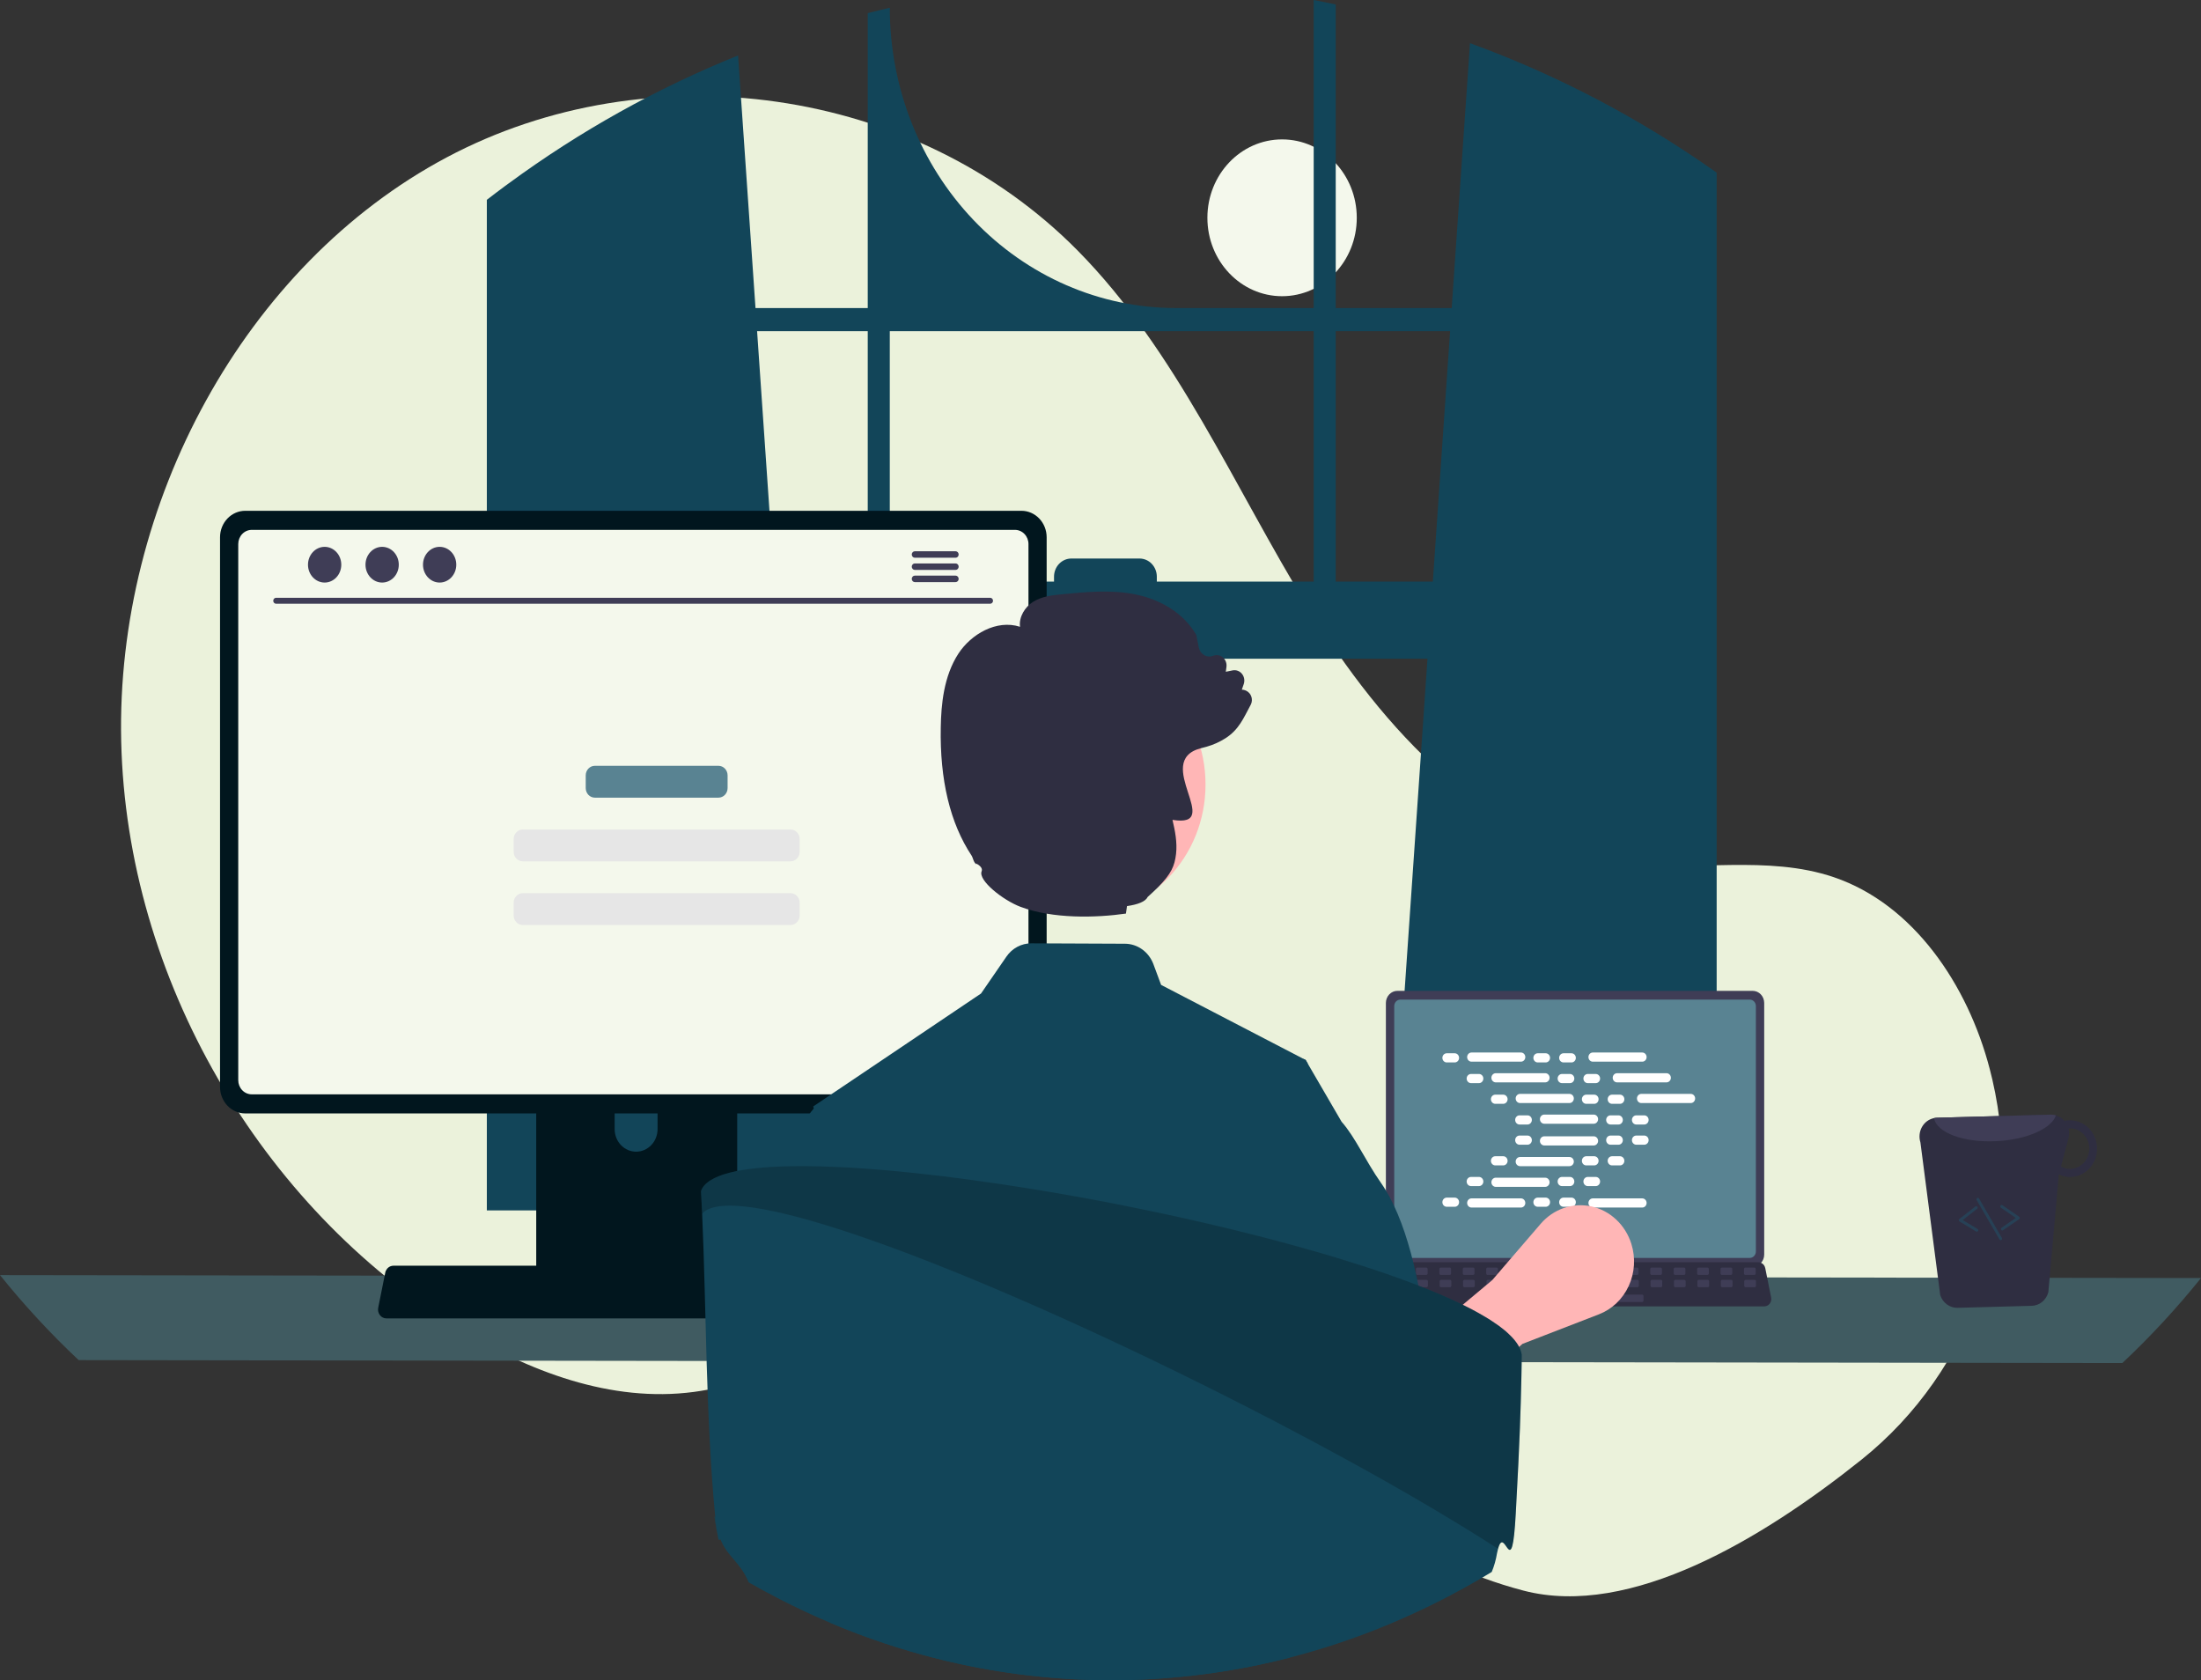 <svg width="207" height="158" viewBox="0 0 207 158" fill="none" xmlns="http://www.w3.org/2000/svg">
<rect x="0" y="0" width="207" height="158" fill="#333333" stroke="none"/>
<g clip-path="url(#clip0_5_32)">
<path d="M120.577 27.854C124.457 27.854 127.602 24.553 127.602 20.482C127.602 16.41 124.457 13.109 120.577 13.109C116.698 13.109 113.553 16.41 113.553 20.482C113.553 24.553 116.698 27.854 120.577 27.854Z" fill="#F4F8EC"/>
<path d="M175.069 137.263C185.51 128.917 190.497 114.892 187.375 101.513C187.297 101.181 187.215 100.849 187.129 100.518C185.059 92.577 179.939 85.029 172.476 82.492C166.209 80.361 159.369 81.999 152.831 81.152C139.998 79.489 130.048 68.591 123.047 57.181C116.046 45.771 110.666 32.999 101.363 23.573C86.029 8.036 61.016 4.69 42.004 14.804C22.993 24.918 10.882 47.356 11.399 69.719C11.915 92.082 24.565 113.462 42.936 124.806C49.685 128.973 57.49 131.925 65.258 130.892C71.999 129.996 78.123 126.195 84.832 125.066C95.379 123.292 105.859 128.297 114.982 134.129C124.104 139.961 132.916 146.874 143.283 149.577C153.349 152.203 165.82 144.657 175.069 137.263Z" fill="#EBF2DB"/>
<path d="M160.067 15.274C159.838 15.114 159.607 14.962 159.378 14.807C152.762 10.366 145.67 6.759 138.25 4.059L136.529 28.968H125.622V0.422C124.935 0.273 124.243 0.133 123.551 0V28.968H110.589C103.453 28.968 96.61 25.993 91.564 20.698C86.518 15.403 83.683 8.221 83.683 0.732V0.732C82.989 0.889 82.3 1.057 81.61 1.237V28.968H71.053L69.414 5.216C61.788 8.285 54.549 12.321 47.857 17.234C47.741 17.317 47.625 17.402 47.512 17.485C46.931 17.913 46.357 18.35 45.786 18.791V113.822H76.901L76.351 105.829L73.326 61.943H134.253L131.228 105.829L130.678 113.822H161.449V16.235C160.991 15.909 160.53 15.589 160.067 15.274ZM81.61 54.695H72.826L71.203 31.144H81.61V54.695ZM123.551 54.695H108.797V54.229C108.797 54.004 108.755 53.782 108.673 53.575C108.592 53.368 108.472 53.18 108.32 53.021C108.169 52.863 107.99 52.737 107.792 52.651C107.594 52.566 107.383 52.522 107.169 52.522H100.755C100.541 52.522 100.33 52.566 100.133 52.652C99.935 52.738 99.756 52.864 99.605 53.022C99.454 53.18 99.334 53.368 99.253 53.576C99.171 53.783 99.129 54.005 99.129 54.229V54.695H83.683V31.144H123.551V54.695ZM125.622 54.695V31.144H136.379L134.756 54.695H125.622Z" fill="#124559"/>
<path d="M-7.62939e-06 119.907C2.285 122.749 4.757 125.42 7.398 127.9L199.602 128.177C202.243 125.696 204.715 123.026 207 120.184L-7.62939e-06 119.907Z" fill="#405B61"/>
<path d="M130.34 94.313V117.976C130.34 118.278 130.454 118.567 130.658 118.78C130.861 118.993 131.136 119.113 131.424 119.113H164.836C165.124 119.113 165.399 118.993 165.602 118.78C165.806 118.567 165.92 118.278 165.92 117.976V94.313C165.919 94.012 165.805 93.723 165.602 93.51C165.399 93.297 165.123 93.177 164.836 93.177H131.424C131.136 93.177 130.861 93.297 130.658 93.51C130.455 93.723 130.341 94.012 130.34 94.313Z" fill="#3F3D56"/>
<path d="M131.124 94.608V117.684C131.124 117.845 131.185 118 131.294 118.114C131.402 118.227 131.549 118.292 131.703 118.292H164.558C164.712 118.292 164.859 118.227 164.967 118.114C165.076 118 165.137 117.845 165.137 117.684V94.608C165.137 94.446 165.076 94.291 164.968 94.177C164.859 94.063 164.712 93.999 164.558 93.999H131.703C131.549 93.999 131.402 94.063 131.293 94.177C131.185 94.291 131.124 94.446 131.124 94.608Z" fill="#598392"/>
<path d="M129.641 122.591C129.702 122.671 129.78 122.736 129.869 122.781C129.957 122.825 130.054 122.848 130.152 122.848H165.93C166.028 122.847 166.124 122.824 166.212 122.78C166.301 122.736 166.379 122.672 166.44 122.592C166.502 122.512 166.546 122.419 166.569 122.319C166.592 122.219 166.593 122.115 166.573 122.015L166.018 119.246C165.995 119.134 165.945 119.028 165.874 118.941C165.802 118.853 165.711 118.786 165.608 118.745C165.534 118.714 165.454 118.698 165.374 118.698H130.706C130.626 118.698 130.546 118.714 130.472 118.745C130.369 118.786 130.278 118.853 130.206 118.941C130.135 119.028 130.085 119.134 130.062 119.246L129.507 122.015C129.487 122.115 129.489 122.219 129.512 122.319C129.535 122.418 129.579 122.511 129.641 122.591Z" fill="#2F2E41"/>
<path d="M164.147 119.891H164.992C165.063 119.891 165.12 119.83 165.12 119.756V119.332C165.12 119.257 165.063 119.197 164.992 119.197H164.147C164.076 119.197 164.018 119.257 164.018 119.332V119.756C164.018 119.83 164.076 119.891 164.147 119.891Z" fill="#3F3D56"/>
<path d="M161.943 119.891H162.788C162.859 119.891 162.916 119.83 162.916 119.756V119.332C162.916 119.257 162.859 119.197 162.788 119.197H161.943C161.872 119.197 161.814 119.257 161.814 119.332V119.756C161.814 119.83 161.872 119.891 161.943 119.891Z" fill="#3F3D56"/>
<path d="M159.739 119.891H160.584C160.655 119.891 160.713 119.83 160.713 119.756V119.332C160.713 119.257 160.655 119.197 160.584 119.197H159.739C159.668 119.197 159.611 119.257 159.611 119.332V119.756C159.611 119.83 159.668 119.891 159.739 119.891Z" fill="#3F3D56"/>
<path d="M157.535 119.891H158.38C158.451 119.891 158.509 119.83 158.509 119.756V119.332C158.509 119.257 158.451 119.197 158.38 119.197H157.535C157.464 119.197 157.407 119.257 157.407 119.332V119.756C157.407 119.83 157.464 119.891 157.535 119.891Z" fill="#3F3D56"/>
<path d="M155.331 119.891H156.176C156.247 119.891 156.305 119.83 156.305 119.756V119.332C156.305 119.257 156.247 119.197 156.176 119.197H155.331C155.26 119.197 155.203 119.257 155.203 119.332V119.756C155.203 119.83 155.26 119.891 155.331 119.891Z" fill="#3F3D56"/>
<path d="M153.127 119.891H153.972C154.043 119.891 154.101 119.83 154.101 119.756V119.332C154.101 119.257 154.043 119.197 153.972 119.197H153.127C153.057 119.197 152.999 119.257 152.999 119.332V119.756C152.999 119.83 153.057 119.891 153.127 119.891Z" fill="#3F3D56"/>
<path d="M150.924 119.891H151.769C151.84 119.891 151.897 119.83 151.897 119.756V119.332C151.897 119.257 151.84 119.197 151.769 119.197H150.924C150.853 119.197 150.795 119.257 150.795 119.332V119.756C150.795 119.83 150.853 119.891 150.924 119.891Z" fill="#3F3D56"/>
<path d="M148.72 119.891H149.565C149.636 119.891 149.693 119.83 149.693 119.756V119.332C149.693 119.257 149.636 119.197 149.565 119.197H148.72C148.649 119.197 148.591 119.257 148.591 119.332V119.756C148.591 119.83 148.649 119.891 148.72 119.891Z" fill="#3F3D56"/>
<path d="M146.516 119.891H147.361C147.432 119.891 147.489 119.83 147.489 119.756V119.332C147.489 119.257 147.432 119.197 147.361 119.197H146.516C146.445 119.197 146.387 119.257 146.387 119.332V119.756C146.387 119.83 146.445 119.891 146.516 119.891Z" fill="#3F3D56"/>
<path d="M144.312 119.891H145.157C145.228 119.891 145.286 119.83 145.286 119.756V119.332C145.286 119.257 145.228 119.197 145.157 119.197H144.312C144.241 119.197 144.184 119.257 144.184 119.332V119.756C144.184 119.83 144.241 119.891 144.312 119.891Z" fill="#3F3D56"/>
<path d="M142.108 119.891H142.953C143.024 119.891 143.082 119.83 143.082 119.756V119.332C143.082 119.257 143.024 119.197 142.953 119.197H142.108C142.037 119.197 141.98 119.257 141.98 119.332V119.756C141.98 119.83 142.037 119.891 142.108 119.891Z" fill="#3F3D56"/>
<path d="M139.904 119.891H140.749C140.82 119.891 140.878 119.83 140.878 119.756V119.332C140.878 119.257 140.82 119.197 140.749 119.197H139.904C139.833 119.197 139.776 119.257 139.776 119.332V119.756C139.776 119.83 139.833 119.891 139.904 119.891Z" fill="#3F3D56"/>
<path d="M137.7 119.891H138.546C138.616 119.891 138.674 119.83 138.674 119.756V119.332C138.674 119.257 138.616 119.197 138.546 119.197H137.7C137.63 119.197 137.572 119.257 137.572 119.332V119.756C137.572 119.83 137.63 119.891 137.7 119.891Z" fill="#3F3D56"/>
<path d="M135.497 119.891H136.342C136.413 119.891 136.47 119.83 136.47 119.756V119.332C136.47 119.257 136.413 119.197 136.342 119.197H135.497C135.426 119.197 135.368 119.257 135.368 119.332V119.756C135.368 119.83 135.426 119.891 135.497 119.891Z" fill="#3F3D56"/>
<path d="M133.293 119.891H134.138C134.209 119.891 134.266 119.83 134.266 119.756V119.332C134.266 119.257 134.209 119.197 134.138 119.197H133.293C133.222 119.197 133.164 119.257 133.164 119.332V119.756C133.164 119.83 133.222 119.891 133.293 119.891Z" fill="#3F3D56"/>
<path d="M131.089 119.891H131.934C132.005 119.891 132.062 119.83 132.062 119.756V119.332C132.062 119.257 132.005 119.197 131.934 119.197H131.089C131.018 119.197 130.96 119.257 130.96 119.332V119.756C130.96 119.83 131.018 119.891 131.089 119.891Z" fill="#3F3D56"/>
<path d="M164.173 121.047H165.018C165.089 121.047 165.146 120.987 165.146 120.912V120.488C165.146 120.414 165.089 120.353 165.018 120.353H164.173C164.102 120.353 164.044 120.414 164.044 120.488V120.912C164.044 120.987 164.102 121.047 164.173 121.047Z" fill="#3F3D56"/>
<path d="M161.969 121.047H162.814C162.885 121.047 162.942 120.987 162.942 120.912V120.488C162.942 120.414 162.885 120.353 162.814 120.353H161.969C161.898 120.353 161.84 120.414 161.84 120.488V120.912C161.84 120.987 161.898 121.047 161.969 121.047Z" fill="#3F3D56"/>
<path d="M159.765 121.047H160.61C160.681 121.047 160.739 120.987 160.739 120.912V120.488C160.739 120.414 160.681 120.353 160.61 120.353H159.765C159.694 120.353 159.637 120.414 159.637 120.488V120.912C159.637 120.987 159.694 121.047 159.765 121.047Z" fill="#3F3D56"/>
<path d="M157.561 121.047H158.406C158.477 121.047 158.535 120.987 158.535 120.912V120.488C158.535 120.414 158.477 120.353 158.406 120.353H157.561C157.49 120.353 157.433 120.414 157.433 120.488V120.912C157.433 120.987 157.49 121.047 157.561 121.047Z" fill="#3F3D56"/>
<path d="M155.357 121.047H156.202C156.273 121.047 156.331 120.987 156.331 120.912V120.488C156.331 120.414 156.273 120.353 156.202 120.353H155.357C155.286 120.353 155.229 120.414 155.229 120.488V120.912C155.229 120.987 155.286 121.047 155.357 121.047Z" fill="#3F3D56"/>
<path d="M153.153 121.047H153.999C154.069 121.047 154.127 120.987 154.127 120.912V120.488C154.127 120.414 154.069 120.353 153.999 120.353H153.153C153.083 120.353 153.025 120.414 153.025 120.488V120.912C153.025 120.987 153.083 121.047 153.153 121.047Z" fill="#3F3D56"/>
<path d="M150.95 121.047H151.795C151.866 121.047 151.923 120.987 151.923 120.912V120.488C151.923 120.414 151.866 120.353 151.795 120.353H150.95C150.879 120.353 150.821 120.414 150.821 120.488V120.912C150.821 120.987 150.879 121.047 150.95 121.047Z" fill="#3F3D56"/>
<path d="M148.746 121.047H149.591C149.662 121.047 149.719 120.987 149.719 120.912V120.488C149.719 120.414 149.662 120.353 149.591 120.353H148.746C148.675 120.353 148.617 120.414 148.617 120.488V120.912C148.617 120.987 148.675 121.047 148.746 121.047Z" fill="#3F3D56"/>
<path d="M146.542 121.047H147.387C147.458 121.047 147.515 120.987 147.515 120.912V120.488C147.515 120.414 147.458 120.353 147.387 120.353H146.542C146.471 120.353 146.414 120.414 146.414 120.488V120.912C146.414 120.987 146.471 121.047 146.542 121.047Z" fill="#3F3D56"/>
<path d="M144.338 121.047H145.183C145.254 121.047 145.312 120.987 145.312 120.912V120.488C145.312 120.414 145.254 120.353 145.183 120.353H144.338C144.267 120.353 144.21 120.414 144.21 120.488V120.912C144.21 120.987 144.267 121.047 144.338 121.047Z" fill="#3F3D56"/>
<path d="M142.134 121.047H142.979C143.05 121.047 143.108 120.987 143.108 120.912V120.488C143.108 120.414 143.05 120.353 142.979 120.353H142.134C142.063 120.353 142.006 120.414 142.006 120.488V120.912C142.006 120.987 142.063 121.047 142.134 121.047Z" fill="#3F3D56"/>
<path d="M139.93 121.047H140.775C140.846 121.047 140.904 120.987 140.904 120.912V120.488C140.904 120.414 140.846 120.353 140.775 120.353H139.93C139.859 120.353 139.802 120.414 139.802 120.488V120.912C139.802 120.987 139.859 121.047 139.93 121.047Z" fill="#3F3D56"/>
<path d="M137.727 121.047H138.572C138.643 121.047 138.7 120.987 138.7 120.912V120.488C138.7 120.414 138.643 120.353 138.572 120.353H137.727C137.656 120.353 137.598 120.414 137.598 120.488V120.912C137.598 120.987 137.656 121.047 137.727 121.047Z" fill="#3F3D56"/>
<path d="M135.523 121.047H136.368C136.439 121.047 136.496 120.987 136.496 120.912V120.488C136.496 120.414 136.439 120.353 136.368 120.353H135.523C135.452 120.353 135.394 120.414 135.394 120.488V120.912C135.394 120.987 135.452 121.047 135.523 121.047Z" fill="#3F3D56"/>
<path d="M133.319 121.047H134.164C134.235 121.047 134.292 120.987 134.292 120.912V120.488C134.292 120.414 134.235 120.353 134.164 120.353H133.319C133.248 120.353 133.19 120.414 133.19 120.488V120.912C133.19 120.987 133.248 121.047 133.319 121.047Z" fill="#3F3D56"/>
<path d="M131.115 121.047H131.96C132.031 121.047 132.088 120.987 132.088 120.912V120.488C132.088 120.414 132.031 120.353 131.96 120.353H131.115C131.044 120.353 130.987 120.414 130.987 120.488V120.912C130.987 120.987 131.044 121.047 131.115 121.047Z" fill="#3F3D56"/>
<path d="M145.881 122.435H154.439C154.51 122.435 154.568 122.375 154.568 122.3V121.876C154.568 121.801 154.51 121.741 154.439 121.741H145.881C145.81 121.741 145.752 121.801 145.752 121.876V122.3C145.752 122.375 145.81 122.435 145.881 122.435Z" fill="#3F3D56"/>
<path d="M136.813 99.047H136.065C135.838 99.047 135.654 99.24 135.654 99.478C135.654 99.716 135.838 99.909 136.065 99.909H136.813C137.04 99.909 137.224 99.716 137.224 99.478C137.224 99.24 137.04 99.047 136.813 99.047Z" fill="white"/>
<path d="M145.37 99.047H144.621C144.395 99.047 144.211 99.24 144.211 99.478C144.211 99.716 144.395 99.909 144.621 99.909H145.37C145.596 99.909 145.78 99.716 145.78 99.478C145.78 99.24 145.596 99.047 145.37 99.047Z" fill="white"/>
<path d="M147.794 99.047H147.046C146.819 99.047 146.635 99.24 146.635 99.478C146.635 99.716 146.819 99.909 147.046 99.909H147.794C148.021 99.909 148.205 99.716 148.205 99.478C148.205 99.24 148.021 99.047 147.794 99.047Z" fill="white"/>
<path d="M143.042 98.975H138.392C138.166 98.975 137.982 99.168 137.982 99.406C137.982 99.644 138.166 99.837 138.392 99.837H143.042C143.269 99.837 143.453 99.644 143.453 99.406C143.453 99.168 143.269 98.975 143.042 98.975Z" fill="white"/>
<path d="M154.451 98.975H149.801C149.574 98.975 149.39 99.168 149.39 99.406C149.39 99.644 149.574 99.837 149.801 99.837H154.451C154.677 99.837 154.861 99.644 154.861 99.406C154.861 99.168 154.677 98.975 154.451 98.975Z" fill="white"/>
<path d="M139.095 100.993H138.347C138.12 100.993 137.936 101.186 137.936 101.424C137.936 101.662 138.12 101.855 138.347 101.855H139.095C139.322 101.855 139.506 101.662 139.506 101.424C139.506 101.186 139.322 100.993 139.095 100.993Z" fill="white"/>
<path d="M147.651 100.993H146.903C146.676 100.993 146.492 101.186 146.492 101.424C146.492 101.662 146.676 101.855 146.903 101.855H147.651C147.878 101.855 148.062 101.662 148.062 101.424C148.062 101.186 147.878 100.993 147.651 100.993Z" fill="white"/>
<path d="M150.076 100.993H149.327C149.101 100.993 148.917 101.186 148.917 101.424C148.917 101.662 149.101 101.855 149.327 101.855H150.076C150.302 101.855 150.486 101.662 150.486 101.424C150.486 101.186 150.302 100.993 150.076 100.993Z" fill="white"/>
<path d="M145.324 100.921H140.674C140.447 100.921 140.263 101.114 140.263 101.352C140.263 101.59 140.447 101.783 140.674 101.783H145.324C145.551 101.783 145.735 101.59 145.735 101.352C145.735 101.114 145.551 100.921 145.324 100.921Z" fill="white"/>
<path d="M156.732 100.921H152.083C151.856 100.921 151.672 101.114 151.672 101.352C151.672 101.59 151.856 101.783 152.083 101.783H156.732C156.959 101.783 157.143 101.59 157.143 101.352C157.143 101.114 156.959 100.921 156.732 100.921Z" fill="white"/>
<path d="M141.377 102.938H140.629C140.402 102.938 140.218 103.131 140.218 103.369C140.218 103.607 140.402 103.8 140.629 103.8H141.377C141.603 103.8 141.787 103.607 141.787 103.369C141.787 103.131 141.603 102.938 141.377 102.938Z" fill="white"/>
<path d="M149.933 102.938H149.185C148.958 102.938 148.774 103.131 148.774 103.369C148.774 103.607 148.958 103.8 149.185 103.8H149.933C150.16 103.8 150.344 103.607 150.344 103.369C150.344 103.131 150.16 102.938 149.933 102.938Z" fill="white"/>
<path d="M152.357 102.938H151.609C151.382 102.938 151.198 103.131 151.198 103.369C151.198 103.607 151.382 103.8 151.609 103.8H152.357C152.584 103.8 152.768 103.607 152.768 103.369C152.768 103.131 152.584 102.938 152.357 102.938Z" fill="white"/>
<path d="M147.606 102.866H142.956C142.729 102.866 142.545 103.059 142.545 103.297C142.545 103.535 142.729 103.728 142.956 103.728H147.606C147.832 103.728 148.016 103.535 148.016 103.297C148.016 103.059 147.832 102.866 147.606 102.866Z" fill="white"/>
<path d="M159.014 102.866H154.364C154.137 102.866 153.954 103.059 153.954 103.297C153.954 103.535 154.137 103.728 154.364 103.728H159.014C159.241 103.728 159.425 103.535 159.425 103.297C159.425 103.059 159.241 102.866 159.014 102.866Z" fill="white"/>
<path d="M143.658 104.884H142.91C142.683 104.884 142.499 105.077 142.499 105.315C142.499 105.553 142.683 105.746 142.91 105.746H143.658C143.885 105.746 144.069 105.553 144.069 105.315C144.069 105.077 143.885 104.884 143.658 104.884Z" fill="white"/>
<path d="M152.215 104.884H151.466C151.24 104.884 151.056 105.077 151.056 105.315C151.056 105.553 151.24 105.746 151.466 105.746H152.215C152.441 105.746 152.625 105.553 152.625 105.315C152.625 105.077 152.441 104.884 152.215 104.884Z" fill="white"/>
<path d="M154.639 104.884H153.891C153.664 104.884 153.48 105.077 153.48 105.315C153.48 105.553 153.664 105.746 153.891 105.746H154.639C154.866 105.746 155.05 105.553 155.05 105.315C155.05 105.077 154.866 104.884 154.639 104.884Z" fill="white"/>
<path d="M149.887 104.812H145.238C145.011 104.812 144.827 105.005 144.827 105.243C144.827 105.481 145.011 105.674 145.238 105.674H149.887C150.114 105.674 150.298 105.481 150.298 105.243C150.298 105.005 150.114 104.812 149.887 104.812Z" fill="white"/>
<path d="M145.37 112.62H144.621C144.395 112.62 144.211 112.813 144.211 113.051C144.211 113.289 144.395 113.482 144.621 113.482H145.37C145.596 113.482 145.78 113.289 145.78 113.051C145.78 112.813 145.596 112.62 145.37 112.62Z" fill="white"/>
<path d="M147.794 112.62H147.046C146.819 112.62 146.635 112.813 146.635 113.051C146.635 113.289 146.819 113.482 147.046 113.482H147.794C148.021 113.482 148.205 113.289 148.205 113.051C148.205 112.813 148.021 112.62 147.794 112.62Z" fill="white"/>
<path d="M154.451 112.692H149.801C149.574 112.692 149.39 112.885 149.39 113.123C149.39 113.361 149.574 113.554 149.801 113.554H154.451C154.677 113.554 154.861 113.361 154.861 113.123C154.861 112.885 154.677 112.692 154.451 112.692Z" fill="white"/>
<path d="M136.813 112.62H136.065C135.838 112.62 135.654 112.813 135.654 113.051C135.654 113.289 135.838 113.482 136.065 113.482H136.813C137.04 113.482 137.224 113.289 137.224 113.051C137.224 112.813 137.04 112.62 136.813 112.62Z" fill="white"/>
<path d="M143.042 112.692H138.392C138.166 112.692 137.982 112.885 137.982 113.123C137.982 113.361 138.166 113.554 138.392 113.554H143.042C143.269 113.554 143.453 113.361 143.453 113.123C143.453 112.885 143.269 112.692 143.042 112.692Z" fill="white"/>
<path d="M139.095 110.675H138.347C138.12 110.675 137.936 110.868 137.936 111.106C137.936 111.344 138.12 111.537 138.347 111.537H139.095C139.322 111.537 139.506 111.344 139.506 111.106C139.506 110.868 139.322 110.675 139.095 110.675Z" fill="white"/>
<path d="M147.651 110.675H146.903C146.676 110.675 146.492 110.868 146.492 111.106C146.492 111.344 146.676 111.537 146.903 111.537H147.651C147.878 111.537 148.062 111.344 148.062 111.106C148.062 110.868 147.878 110.675 147.651 110.675Z" fill="white"/>
<path d="M150.076 110.675H149.327C149.101 110.675 148.917 110.868 148.917 111.106C148.917 111.344 149.101 111.537 149.327 111.537H150.076C150.302 111.537 150.486 111.344 150.486 111.106C150.486 110.868 150.302 110.675 150.076 110.675Z" fill="white"/>
<path d="M145.324 110.747H140.674C140.447 110.747 140.263 110.939 140.263 111.178C140.263 111.416 140.447 111.609 140.674 111.609H145.324C145.551 111.609 145.735 111.416 145.735 111.178C145.735 110.939 145.551 110.747 145.324 110.747Z" fill="white"/>
<path d="M141.377 108.729H140.629C140.402 108.729 140.218 108.922 140.218 109.16C140.218 109.398 140.402 109.591 140.629 109.591H141.377C141.603 109.591 141.787 109.398 141.787 109.16C141.787 108.922 141.603 108.729 141.377 108.729Z" fill="white"/>
<path d="M149.933 108.729H149.185C148.958 108.729 148.774 108.922 148.774 109.16C148.774 109.398 148.958 109.591 149.185 109.591H149.933C150.16 109.591 150.344 109.398 150.344 109.16C150.344 108.922 150.16 108.729 149.933 108.729Z" fill="white"/>
<path d="M152.357 108.729H151.609C151.382 108.729 151.198 108.922 151.198 109.16C151.198 109.398 151.382 109.591 151.609 109.591H152.357C152.584 109.591 152.768 109.398 152.768 109.16C152.768 108.922 152.584 108.729 152.357 108.729Z" fill="white"/>
<path d="M147.606 108.801H142.956C142.729 108.801 142.545 108.994 142.545 109.232C142.545 109.47 142.729 109.663 142.956 109.663H147.606C147.832 109.663 148.016 109.47 148.016 109.232C148.016 108.994 147.832 108.801 147.606 108.801Z" fill="white"/>
<path d="M143.658 106.784H142.91C142.683 106.784 142.499 106.976 142.499 107.215C142.499 107.453 142.683 107.646 142.91 107.646H143.658C143.885 107.646 144.069 107.453 144.069 107.215C144.069 106.976 143.885 106.784 143.658 106.784Z" fill="white"/>
<path d="M152.215 106.784H151.466C151.24 106.784 151.056 106.976 151.056 107.215C151.056 107.453 151.24 107.646 151.466 107.646H152.215C152.441 107.646 152.625 107.453 152.625 107.215C152.625 106.976 152.441 106.784 152.215 106.784Z" fill="white"/>
<path d="M154.639 106.784H153.891C153.664 106.784 153.48 106.976 153.48 107.215C153.48 107.453 153.664 107.646 153.891 107.646H154.639C154.866 107.646 155.05 107.453 155.05 107.215C155.05 106.976 154.866 106.784 154.639 106.784Z" fill="white"/>
<path d="M149.887 106.855H145.238C145.011 106.855 144.827 107.048 144.827 107.286C144.827 107.524 145.011 107.717 145.238 107.717H149.887C150.114 107.717 150.298 107.524 150.298 107.286C150.298 107.048 150.114 106.855 149.887 106.855Z" fill="white"/>
<path d="M132.836 135.422L129.324 129.595L140.348 120.373L144.898 115.083C145.489 114.395 146.241 113.883 147.08 113.596C147.919 113.31 148.815 113.26 149.679 113.451C150.542 113.641 151.342 114.067 152 114.684C152.658 115.301 153.15 116.089 153.426 116.968C153.836 118.271 153.748 119.69 153.18 120.926C152.612 122.161 151.609 123.117 150.382 123.592L143.187 126.374L132.836 135.422Z" fill="#FFB6B6"/>
<path d="M50.431 93.178V121.495H69.333V93.178C69.334 92.975 69.272 92.776 69.157 92.612C69.041 92.448 68.879 92.327 68.694 92.267C68.607 92.237 68.515 92.222 68.423 92.223H51.343C51.224 92.223 51.105 92.247 50.995 92.295C50.884 92.343 50.783 92.413 50.698 92.502C50.614 92.591 50.546 92.696 50.5 92.812C50.455 92.928 50.431 93.053 50.431 93.178ZM57.807 102.908C57.812 102.35 58.027 101.816 58.405 101.423C58.783 101.03 59.293 100.81 59.825 100.81C60.357 100.81 60.868 101.03 61.246 101.423C61.623 101.816 61.838 102.35 61.843 102.908V106.194C61.84 106.753 61.627 107.289 61.249 107.684C60.87 108.079 60.359 108.3 59.825 108.3C59.292 108.3 58.78 108.079 58.402 107.684C58.024 107.289 57.81 106.753 57.807 106.194V102.908Z" fill="#01161E"/>
<path d="M50.373 120.589V123.32C50.373 123.461 50.427 123.597 50.522 123.697C50.617 123.798 50.746 123.854 50.88 123.856H68.883C69.018 123.855 69.147 123.798 69.243 123.698C69.338 123.597 69.391 123.462 69.391 123.32V120.589H50.373Z" fill="#3F3D56"/>
<path d="M20.694 50.515V102.218C20.695 102.877 20.944 103.508 21.388 103.974C21.832 104.44 22.434 104.702 23.062 104.703H96.068C96.696 104.702 97.298 104.44 97.742 103.974C98.186 103.508 98.435 102.877 98.436 102.218V50.515C98.434 49.857 98.184 49.226 97.74 48.761C97.296 48.296 96.695 48.034 96.068 48.033H23.062C22.435 48.034 21.833 48.296 21.39 48.761C20.946 49.226 20.696 49.857 20.694 50.515Z" fill="#01161E"/>
<path d="M22.407 51.159V101.58C22.407 101.932 22.541 102.269 22.778 102.518C23.015 102.767 23.337 102.907 23.672 102.908H95.46C95.796 102.907 96.117 102.767 96.354 102.518C96.591 102.269 96.725 101.932 96.726 101.58V51.159C96.726 50.806 96.592 50.468 96.355 50.219C96.118 49.969 95.796 49.829 95.46 49.828H23.672C23.337 49.829 23.015 49.969 22.777 50.219C22.54 50.468 22.407 50.806 22.407 51.159Z" fill="#F4F8EC"/>
<path d="M35.73 123.671C35.803 123.767 35.895 123.844 36.001 123.897C36.107 123.95 36.223 123.978 36.34 123.977H79.049C79.166 123.977 79.281 123.949 79.386 123.897C79.492 123.844 79.585 123.767 79.658 123.672C79.732 123.577 79.784 123.465 79.812 123.346C79.839 123.227 79.841 123.103 79.817 122.983L79.154 119.678C79.127 119.543 79.067 119.418 78.982 119.313C78.897 119.209 78.788 119.128 78.665 119.079C78.576 119.043 78.481 119.024 78.386 119.024H37C36.905 119.024 36.81 119.043 36.721 119.079C36.599 119.128 36.489 119.209 36.404 119.313C36.319 119.418 36.259 119.543 36.232 119.678L35.569 122.983C35.545 123.103 35.548 123.227 35.575 123.346C35.603 123.465 35.656 123.576 35.73 123.671Z" fill="#01161E"/>
<path d="M93.13 56.774H25.959C25.889 56.772 25.823 56.742 25.774 56.689C25.725 56.637 25.698 56.567 25.698 56.493C25.698 56.42 25.725 56.35 25.774 56.297C25.823 56.245 25.889 56.215 25.959 56.213H93.13C93.2 56.215 93.267 56.245 93.316 56.297C93.364 56.35 93.392 56.42 93.392 56.493C93.392 56.567 93.364 56.637 93.316 56.689C93.267 56.742 93.2 56.772 93.13 56.774Z" fill="#3F3D56"/>
<path d="M30.531 54.782C31.396 54.782 32.097 54.03 32.097 53.102C32.097 52.175 31.396 51.423 30.531 51.423C29.667 51.423 28.966 52.175 28.966 53.102C28.966 54.03 29.667 54.782 30.531 54.782Z" fill="#3F3D56"/>
<path d="M35.939 54.782C36.804 54.782 37.505 54.03 37.505 53.102C37.505 52.175 36.804 51.423 35.939 51.423C35.075 51.423 34.374 52.175 34.374 53.102C34.374 54.03 35.075 54.782 35.939 54.782Z" fill="#3F3D56"/>
<path d="M41.347 54.782C42.212 54.782 42.913 54.03 42.913 53.102C42.913 52.175 42.212 51.423 41.347 51.423C40.483 51.423 39.782 52.175 39.782 53.102C39.782 54.03 40.483 54.782 41.347 54.782Z" fill="#3F3D56"/>
<path d="M89.874 51.838H86.033C85.957 51.84 85.885 51.873 85.832 51.93C85.779 51.987 85.749 52.063 85.749 52.143C85.749 52.223 85.779 52.299 85.832 52.356C85.885 52.413 85.957 52.446 86.033 52.448H89.874C89.95 52.447 90.023 52.414 90.077 52.357C90.13 52.3 90.16 52.223 90.16 52.143C90.16 52.063 90.13 51.986 90.077 51.929C90.023 51.872 89.95 51.839 89.874 51.838Z" fill="#3F3D56"/>
<path d="M89.874 52.984H86.033C85.957 52.986 85.885 53.018 85.831 53.075C85.778 53.132 85.749 53.209 85.749 53.289C85.749 53.369 85.778 53.445 85.831 53.502C85.885 53.559 85.957 53.592 86.033 53.594H89.874C89.95 53.593 90.023 53.56 90.077 53.503C90.131 53.446 90.161 53.369 90.161 53.289C90.161 53.209 90.131 53.132 90.077 53.074C90.023 53.017 89.95 52.985 89.874 52.984Z" fill="#3F3D56"/>
<path d="M89.874 54.13H86.033C85.957 54.131 85.885 54.164 85.832 54.221C85.779 54.278 85.749 54.355 85.749 54.435C85.749 54.514 85.779 54.591 85.832 54.648C85.885 54.705 85.957 54.738 86.033 54.74H89.874C89.95 54.739 90.023 54.706 90.077 54.649C90.13 54.592 90.16 54.515 90.16 54.435C90.16 54.354 90.13 54.278 90.077 54.22C90.023 54.163 89.95 54.131 89.874 54.13Z" fill="#3F3D56"/>
<path d="M182.474 121.788C182.59 122.142 182.81 122.448 183.102 122.663C183.394 122.878 183.744 122.99 184.101 122.984L191.07 122.795C191.43 122.788 191.777 122.659 192.061 122.427C192.345 122.195 192.549 121.873 192.644 121.51L193.63 110.441C193.98 110.608 194.361 110.69 194.745 110.682C195.079 110.673 195.408 110.595 195.713 110.453C196.018 110.311 196.293 110.107 196.523 109.854C196.753 109.6 196.933 109.301 197.053 108.974C197.173 108.647 197.231 108.299 197.222 107.948C197.214 107.598 197.14 107.253 197.004 106.933C196.869 106.613 196.675 106.324 196.433 106.082C196.191 105.841 195.906 105.652 195.595 105.526C195.283 105.4 194.951 105.34 194.618 105.349C194.464 105.348 194.311 105.365 194.161 105.398C193.998 105.213 193.799 105.066 193.578 104.966C193.357 104.866 193.119 104.815 192.879 104.818L182.158 105.108C182.069 105.112 181.98 105.123 181.893 105.143C181.658 105.189 181.435 105.287 181.239 105.431C181.043 105.575 180.879 105.762 180.758 105.978C180.636 106.194 180.56 106.435 180.535 106.685C180.51 106.934 180.536 107.187 180.611 107.425L182.474 121.788ZM193.832 109.69L194.534 107.052C194.614 106.748 194.616 106.426 194.54 106.121C194.574 106.121 194.604 106.104 194.638 106.104C195.119 106.093 195.584 106.283 195.932 106.633C196.28 106.982 196.482 107.462 196.493 107.967C196.504 108.472 196.324 108.961 195.992 109.327C195.661 109.692 195.204 109.905 194.723 109.919C194.412 109.929 194.104 109.85 193.832 109.69Z" fill="#2F2E41"/>
<path d="M181.893 105.143C182.122 106.513 184.69 107.477 187.777 107.309C190.617 107.172 192.938 106.126 193.364 104.886C193.206 104.837 193.043 104.814 192.878 104.818L182.158 105.108C182.069 105.112 181.98 105.123 181.893 105.143Z" fill="#3F3D56"/>
<path d="M188.343 115.706C188.357 115.702 188.371 115.696 188.383 115.687L189.897 114.648C189.915 114.635 189.93 114.618 189.94 114.598C189.951 114.578 189.956 114.555 189.956 114.532C189.956 114.509 189.951 114.487 189.94 114.467C189.93 114.447 189.915 114.429 189.897 114.417L188.323 113.335C188.309 113.325 188.293 113.319 188.276 113.315C188.259 113.312 188.241 113.312 188.224 113.315C188.207 113.319 188.191 113.326 188.177 113.336C188.163 113.347 188.15 113.36 188.141 113.375C188.131 113.39 188.125 113.407 188.122 113.425C188.118 113.443 188.119 113.461 188.122 113.479C188.126 113.497 188.133 113.514 188.142 113.529C188.152 113.544 188.165 113.556 188.179 113.566L189.584 114.532L188.239 115.456C188.213 115.474 188.194 115.501 188.185 115.533C188.176 115.564 188.178 115.598 188.191 115.627C188.203 115.657 188.225 115.682 188.253 115.696C188.281 115.71 188.313 115.714 188.343 115.706H188.343Z" fill="#274156"/>
<path d="M185.953 115.822C185.978 115.815 186.001 115.8 186.018 115.78C186.036 115.759 186.047 115.734 186.051 115.706C186.054 115.679 186.05 115.651 186.038 115.627C186.027 115.602 186.009 115.582 185.986 115.568L184.591 114.729L185.939 113.677C185.953 113.667 185.965 113.653 185.974 113.637C185.982 113.622 185.988 113.605 185.991 113.587C185.993 113.569 185.992 113.551 185.988 113.533C185.984 113.515 185.977 113.499 185.966 113.484C185.956 113.47 185.943 113.458 185.928 113.448C185.913 113.439 185.897 113.433 185.88 113.43C185.863 113.427 185.845 113.428 185.829 113.433C185.812 113.437 185.796 113.445 185.782 113.456L184.273 114.633C184.255 114.646 184.241 114.664 184.232 114.685C184.223 114.706 184.218 114.729 184.22 114.752C184.221 114.775 184.228 114.797 184.239 114.816C184.251 114.836 184.267 114.852 184.286 114.863L185.855 115.807C185.885 115.825 185.92 115.83 185.953 115.822Z" fill="#274156"/>
<path d="M188.193 116.617C188.205 116.614 188.218 116.608 188.229 116.601C188.243 116.592 188.256 116.579 188.267 116.565C188.277 116.55 188.284 116.533 188.288 116.516C188.292 116.498 188.293 116.48 188.29 116.462C188.288 116.444 188.282 116.427 188.273 116.411L186.127 112.709C186.109 112.678 186.08 112.656 186.046 112.647C186.012 112.638 185.976 112.644 185.946 112.663C185.917 112.682 185.895 112.713 185.887 112.749C185.879 112.784 185.884 112.822 185.902 112.853L188.048 116.555C188.063 116.58 188.085 116.6 188.111 116.611C188.137 116.622 188.165 116.624 188.193 116.617Z" fill="#274156"/>
<path d="M67.57 72.014H55.944C55.47 72.014 55.086 72.418 55.086 72.915V74.108C55.086 74.605 55.47 75.009 55.944 75.009H67.57C68.045 75.009 68.429 74.605 68.429 74.108V72.915C68.429 72.418 68.045 72.014 67.57 72.014Z" fill="#598392"/>
<path d="M74.347 78.003H49.168C48.694 78.003 48.309 78.407 48.309 78.904V80.096C48.309 80.594 48.694 80.998 49.168 80.998H74.347C74.821 80.998 75.206 80.594 75.206 80.096V78.904C75.206 78.407 74.821 78.003 74.347 78.003Z" fill="#E6E6E6"/>
<path d="M74.347 83.992H49.168C48.694 83.992 48.309 84.396 48.309 84.893V86.085C48.309 86.583 48.694 86.987 49.168 86.987H74.347C74.821 86.987 75.206 86.583 75.206 86.085V84.893C75.206 84.396 74.821 83.992 74.347 83.992Z" fill="#E6E6E6"/>
<path d="M76.482 104.047L76.539 104.236L76.542 104.242L78.258 109.719L80.233 116.031L83.948 127.893L83.984 129.735V129.742L84.261 144.564L83.495 146.573L84.357 149.868C84.357 149.868 83.96 144.888 81.836 147.748C80.632 149.373 79.225 151.036 78.069 152.595C79.753 153.31 81.463 153.957 83.201 154.535C83.576 154.661 83.954 154.781 84.333 154.901C84.414 154.926 84.495 154.951 84.576 154.976C90.336 156.764 96.291 157.769 102.295 157.965C102.607 157.975 102.913 157.981 103.21 157.987C103.315 157.991 103.417 157.994 103.519 157.994C103.855 157.997 104.188 158 104.525 158C105.203 158 105.878 157.99 106.55 157.969C111.526 157.821 116.473 157.119 121.307 155.874C121.274 153.779 121.184 151.332 121.055 148.718C120.995 147.436 119.648 146.047 119.566 144.705C119.509 143.697 120.719 142.749 120.656 141.726C120.248 135.423 119.738 137.843 119.359 133.38C119.32 132.942 119.284 132.523 119.251 132.123C119.008 129.257 118.84 127.465 118.84 127.465L120.455 116.784L122.991 100.015L122.796 99.678L122.577 99.565L109.2 92.617L108.474 90.664C108.263 90.101 107.895 89.618 107.42 89.276C106.944 88.934 106.382 88.75 105.806 88.746L96.995 88.708C96.537 88.706 96.086 88.818 95.678 89.036C95.271 89.253 94.918 89.57 94.651 89.959L92.265 93.426L76.482 104.047Z" fill="#124559"/>
<path d="M85.98 125.253L83.984 129.735L82.622 132.797L80.278 145.676L79.105 146.983L78.099 142.356L67.576 144.808C67.231 142.795 67.484 144.876 67.271 142.668C67.331 142.605 67.394 142.542 67.457 142.479C67.625 142.315 67.766 142.161 67.763 142.013C67.643 134.397 68.003 121.436 71.01 113.584C71.481 112.302 72.102 111.086 72.859 109.965C72.919 109.88 72.976 109.795 73.033 109.71C74.42 107.672 75.296 105.666 76.539 104.239V104.236C76.546 104.229 76.553 104.222 76.56 104.214C76.564 104.211 76.568 104.208 76.572 104.204L85.107 99.455L85.473 110.252L85.734 118.012L85.98 125.253Z" fill="#124559"/>
<path d="M116.757 126.527L119.25 132.124L120.12 134.074L122.464 146.952L123.633 148.256L124.641 143.629L125.114 143.528L133.654 141.671L136.143 149.967C136.704 148.986 136.925 147.832 136.768 146.7C136.612 145.568 136.088 144.527 135.285 143.753C135.115 143.592 134.973 143.435 134.977 143.286C135.119 134.329 134.597 117.972 129.882 111.241C128.384 109.104 127.486 106.976 126.179 105.49C126.175 105.486 126.175 105.481 126.171 105.481L122.99 100.015L122.795 99.679L122.577 99.565L116.757 126.527Z" fill="#124559"/>
<path d="M101.655 86.076C108.129 86.076 113.377 80.568 113.377 73.774C113.377 66.979 108.129 61.471 101.655 61.471C95.181 61.471 89.932 66.979 89.932 73.774C89.932 80.568 95.181 86.076 101.655 86.076Z" fill="#FFB6B6"/>
<path d="M117.499 65.181C117.408 65.079 117.299 64.997 117.177 64.941C117.056 64.884 116.925 64.854 116.792 64.852L116.968 64.339C117.025 64.177 117.041 64.002 117.013 63.832C116.985 63.662 116.914 63.502 116.808 63.37C116.702 63.238 116.565 63.138 116.41 63.08C116.255 63.022 116.088 63.009 115.926 63.041L115.284 63.171L115.345 62.721C115.368 62.553 115.349 62.382 115.29 62.224C115.231 62.067 115.134 61.928 115.009 61.821C114.883 61.715 114.733 61.645 114.574 61.617C114.415 61.59 114.252 61.607 114.1 61.666C113.963 61.723 113.815 61.746 113.667 61.736C113.52 61.725 113.376 61.679 113.248 61.602C113.119 61.528 113.007 61.425 112.919 61.301C112.832 61.176 112.772 61.033 112.743 60.882L112.519 59.75L112.495 59.689C111.406 57.784 109.312 56.398 106.75 55.89C104.469 55.434 102.13 55.666 99.875 55.884C98.981 55.973 97.971 56.072 97.129 56.613C96.413 57.077 95.808 58.005 95.932 58.941C93.709 58.226 91.325 59.653 90.144 61.453C88.744 63.596 88.515 66.279 88.478 68.378C88.379 73.342 89.355 77.404 91.372 80.452C91.52 80.673 91.557 81.134 91.849 81.288L91.788 81.186C92.114 81.357 92.446 81.633 92.322 81.929C91.967 82.779 94.327 84.659 95.99 85.281C99.023 86.415 103.056 86.319 105.892 85.91L105.992 85.206C107.015 85.06 107.736 84.781 107.939 84.345C108.297 84.024 108.602 83.737 108.868 83.472L108.87 83.469C108.875 83.464 108.886 83.456 108.891 83.45C110.172 82.161 110.47 81.426 110.604 80.308C110.733 79.212 110.504 78.099 110.27 77.097C115.2 77.898 108.328 71.586 112.922 70.366C112.974 70.349 113.028 70.335 113.082 70.324C113.216 70.291 113.35 70.258 113.479 70.219C114.101 70.043 114.696 69.776 115.247 69.427C116.531 68.607 116.955 67.519 117.618 66.293C117.713 66.119 117.753 65.917 117.732 65.717C117.711 65.516 117.629 65.329 117.499 65.181Z" fill="#2F2E41"/>
<path d="M143.116 127.402C143.113 127.886 143.108 128.562 143.087 129.399C143.084 129.515 143.082 129.633 143.079 129.755C143.045 131.293 143.011 132.582 142.955 134.015C142.953 134.114 142.95 134.211 142.945 134.31C142.871 136.309 142.755 138.637 142.555 142.323C142.185 149.131 141.537 143.259 140.888 145.647C140.856 145.766 140.822 145.907 140.79 146.072C140.692 146.673 140.526 147.26 140.296 147.82C139.951 148.035 139.596 148.242 139.246 148.449C138.249 149.032 137.236 149.592 136.215 150.125C135.642 150.424 135.065 150.716 134.487 150.998C134.395 151.042 134.305 151.086 134.216 151.128C131.252 152.566 128.197 153.79 125.074 154.789C124.463 154.982 123.855 155.17 123.24 155.344C122.598 155.531 121.956 155.708 121.306 155.874C116.472 157.119 111.525 157.822 106.55 157.969C105.879 157.991 105.203 158 104.524 158C104.187 158 103.856 157.997 103.519 157.994C103.416 157.994 103.314 157.991 103.211 157.989C102.914 157.98 102.606 157.975 102.296 157.967C96.292 157.77 90.337 156.765 84.577 154.976L84.332 154.902C83.954 154.78 83.577 154.662 83.201 154.535C81.465 153.958 79.754 153.312 78.068 152.596C76.782 152.053 75.51 151.469 74.254 150.846C74.242 150.843 74.231 150.837 74.222 150.829C73.959 150.702 73.693 150.57 73.43 150.435C73.396 150.415 73.359 150.396 73.322 150.377C72.341 149.874 71.37 149.348 70.41 148.797C69.602 146.851 68.466 146.478 67.761 144.766C67.555 144.258 67.407 143.726 67.319 143.181C67.319 143.176 67.316 143.17 67.316 143.162C67.39 144.189 67.003 141.34 67.313 143.151C67.311 143.118 67.308 143.082 67.305 143.041C67.298 142.941 67.287 142.82 67.271 142.668C66.369 133.421 66.427 122.847 66.035 114.133C66.008 113.57 65.981 113.03 65.953 112.515C65.945 112.344 65.935 112.176 65.924 112.01C65.943 111.96 65.964 111.908 65.987 111.858C65.993 111.844 65.999 111.83 66.006 111.817C66.014 111.799 66.022 111.783 66.032 111.767C66.037 111.759 66.045 111.748 66.051 111.739C66.054 111.73 66.059 111.721 66.064 111.712C66.087 111.673 66.114 111.632 66.143 111.593C66.156 111.576 66.166 111.563 66.18 111.549C66.189 111.535 66.199 111.522 66.211 111.51C66.219 111.497 66.229 111.485 66.24 111.474C66.251 111.463 66.261 111.449 66.274 111.436C66.28 111.427 66.287 111.419 66.295 111.413C66.316 111.388 66.339 111.365 66.364 111.344C66.457 111.254 66.558 111.171 66.664 111.096C66.7 111.071 66.74 111.046 66.777 111.019C67.042 110.852 67.321 110.712 67.611 110.599C67.711 110.56 67.811 110.524 67.918 110.486C67.958 110.475 67.995 110.461 68.034 110.447C68.092 110.428 68.15 110.408 68.21 110.395C68.51 110.301 68.834 110.221 69.184 110.146C69.226 110.138 69.271 110.13 69.315 110.119C69.379 110.105 69.444 110.094 69.51 110.083C69.6 110.066 69.692 110.05 69.784 110.033C70.565 109.903 71.452 109.807 72.43 109.743C72.522 109.738 72.615 109.732 72.707 109.727C72.814 109.721 72.922 109.715 73.033 109.71C73.125 109.704 73.22 109.702 73.314 109.699C73.406 109.693 73.501 109.691 73.599 109.688C73.864 109.68 74.138 109.671 74.417 109.666C75.211 109.649 76.048 109.655 76.927 109.674C77.334 109.685 77.75 109.696 78.176 109.715C78.205 109.715 78.231 109.718 78.258 109.718C78.629 109.732 79.002 109.749 79.386 109.771C79.655 109.785 79.926 109.798 80.197 109.815C80.452 109.831 80.71 109.848 80.97 109.867C81.173 109.878 81.375 109.895 81.58 109.909C81.754 109.923 81.928 109.936 82.101 109.947L82.338 109.964C82.467 109.975 82.596 109.983 82.728 109.997C83.017 110.022 83.306 110.047 83.601 110.072C83.893 110.099 84.19 110.127 84.487 110.154C84.785 110.182 85.085 110.212 85.385 110.243C85.416 110.246 85.445 110.248 85.474 110.251C85.748 110.281 86.021 110.309 86.297 110.339C86.361 110.345 86.426 110.351 86.49 110.359C86.753 110.387 87.022 110.419 87.287 110.449C87.369 110.458 87.45 110.467 87.532 110.476C87.74 110.5 87.945 110.521 88.155 110.547C88.431 110.58 88.713 110.61 88.986 110.649C89.199 110.674 89.412 110.698 89.626 110.726C89.96 110.767 90.299 110.812 90.638 110.859C90.767 110.875 90.896 110.892 91.025 110.911C91.993 111.038 92.972 111.179 93.966 111.325C95.474 111.549 97.005 111.792 98.547 112.054C100.091 112.316 101.644 112.593 103.206 112.885C103.601 112.96 103.995 113.034 104.392 113.111C104.571 113.147 104.75 113.183 104.929 113.219C105.234 113.277 105.539 113.338 105.845 113.399C106.15 113.459 106.455 113.52 106.76 113.584C107.123 113.658 107.489 113.733 107.852 113.807C110.243 114.304 112.622 114.834 114.942 115.389C115.324 115.48 115.705 115.574 116.084 115.665C116.842 115.85 117.592 116.038 118.336 116.229C118.541 116.278 118.744 116.331 118.946 116.383C119.451 116.516 119.957 116.648 120.454 116.784L120.541 116.808C120.906 116.902 121.264 116.999 121.622 117.098C122.466 117.33 123.297 117.565 124.113 117.802C124.655 117.96 125.191 118.119 125.721 118.28C126.513 118.52 127.289 118.763 128.044 119.009C128.231 119.07 128.417 119.13 128.601 119.188C129.154 119.368 129.699 119.55 130.227 119.732C130.648 119.876 131.059 120.022 131.464 120.169C131.869 120.315 132.266 120.461 132.656 120.608C132.906 120.701 133.153 120.801 133.4 120.895C133.755 121.033 134.105 121.171 134.447 121.309C134.552 121.35 134.655 121.394 134.758 121.436C134.823 121.466 134.887 121.491 134.95 121.519C135.073 121.571 135.2 121.621 135.321 121.673C135.444 121.723 135.565 121.775 135.686 121.831C135.805 121.88 135.926 121.933 136.041 121.985C136.16 122.035 136.276 122.087 136.391 122.143C136.489 122.184 136.583 122.228 136.676 122.272C136.862 122.358 137.049 122.444 137.231 122.532C137.32 122.576 137.41 122.618 137.499 122.662L137.704 122.761C137.733 122.778 137.762 122.792 137.791 122.805C137.857 122.838 137.925 122.874 137.991 122.907C138.144 122.982 138.293 123.062 138.441 123.137C138.638 123.242 138.83 123.346 139.014 123.449C139.201 123.554 139.383 123.658 139.556 123.761C139.585 123.777 139.612 123.794 139.64 123.81C139.68 123.832 139.719 123.857 139.759 123.879C139.893 123.959 140.022 124.042 140.151 124.122C140.403 124.285 140.643 124.445 140.866 124.605C140.916 124.641 140.964 124.677 141.014 124.71C141.18 124.835 141.337 124.956 141.485 125.08C141.485 125.083 141.485 125.083 141.487 125.083C141.537 125.122 141.585 125.163 141.632 125.202C141.671 125.241 141.714 125.274 141.753 125.312C141.89 125.437 142.016 125.555 142.132 125.677C142.171 125.714 142.208 125.754 142.242 125.795C142.258 125.809 142.272 125.824 142.284 125.84C142.337 125.895 142.384 125.95 142.429 126.005C142.436 126.013 142.442 126.021 142.448 126.03C142.511 126.107 142.569 126.185 142.624 126.262C142.65 126.301 142.679 126.339 142.703 126.378C142.734 126.425 142.766 126.475 142.792 126.522C142.816 126.56 142.837 126.602 142.858 126.64C142.914 126.74 142.961 126.844 143 126.952C143.03 127.026 143.053 127.101 143.071 127.179C143.091 127.252 143.106 127.327 143.116 127.402Z" fill="#124559"/>
<path opacity="0.2" d="M143.116 127.402C143.113 127.886 143.108 128.562 143.087 129.399C143.084 129.515 143.079 129.633 143.076 129.755C143.05 130.928 143.011 132.378 142.955 134.015C142.953 134.114 142.95 134.211 142.945 134.31C142.871 136.309 142.755 138.637 142.555 142.323C142.185 149.131 141.537 143.259 140.888 145.647C139.083 144.482 137.104 143.262 134.989 142.008C134.608 141.782 134.223 141.554 133.834 141.326C129.604 138.849 124.879 136.254 119.946 133.684C119.751 133.581 119.554 133.479 119.359 133.38C108.06 127.518 95.727 121.817 85.734 118.012C83.806 117.278 81.965 116.615 80.233 116.033C76.587 114.809 73.435 113.954 71.01 113.584C68.484 113.197 66.74 113.335 66.035 114.133C66.008 113.57 65.981 113.03 65.953 112.515C65.943 112.344 65.932 112.175 65.922 112.01C65.938 111.964 65.959 111.921 65.979 111.877C65.982 111.871 65.984 111.864 65.987 111.858C65.992 111.844 65.999 111.83 66.006 111.817C66.014 111.799 66.022 111.783 66.032 111.767C66.041 111.747 66.051 111.729 66.064 111.712C66.087 111.673 66.114 111.632 66.143 111.593C66.164 111.564 66.187 111.536 66.211 111.51C66.219 111.497 66.229 111.485 66.24 111.474C66.251 111.463 66.261 111.449 66.274 111.436C66.28 111.427 66.287 111.419 66.295 111.413C66.316 111.388 66.339 111.365 66.364 111.344C66.457 111.254 66.558 111.171 66.663 111.096C66.7 111.071 66.74 111.046 66.777 111.019C67.042 110.852 67.321 110.712 67.611 110.599C67.711 110.56 67.811 110.524 67.918 110.486C67.958 110.475 67.995 110.461 68.034 110.447C68.092 110.428 68.15 110.408 68.21 110.395C68.51 110.301 68.834 110.221 69.184 110.146C69.289 110.124 69.4 110.102 69.51 110.083C69.6 110.066 69.692 110.05 69.784 110.033C70.565 109.903 71.452 109.807 72.43 109.743C72.522 109.738 72.615 109.732 72.707 109.726C72.814 109.721 72.922 109.715 73.033 109.71C73.125 109.704 73.22 109.702 73.314 109.699C73.406 109.693 73.501 109.691 73.598 109.688C73.864 109.68 74.138 109.671 74.417 109.666C75.211 109.652 76.048 109.657 76.927 109.677C77.334 109.685 77.75 109.699 78.176 109.718C78.202 109.718 78.231 109.721 78.258 109.721C78.629 109.732 79.005 109.751 79.386 109.771C79.655 109.784 79.926 109.798 80.197 109.815C80.452 109.831 80.71 109.848 80.97 109.867C81.173 109.878 81.375 109.895 81.58 109.909C81.754 109.923 81.928 109.936 82.101 109.947C82.309 109.964 82.517 109.981 82.728 109.997C83.017 110.022 83.306 110.047 83.601 110.072C83.893 110.099 84.19 110.127 84.487 110.154C84.785 110.182 85.085 110.212 85.385 110.243C85.416 110.246 85.445 110.248 85.474 110.251C85.748 110.281 86.021 110.309 86.297 110.339C87.829 110.502 89.404 110.693 91.025 110.911C91.993 111.041 92.974 111.18 93.966 111.328C95.474 111.551 97.005 111.794 98.547 112.054C100.091 112.316 101.644 112.593 103.206 112.885C103.601 112.96 103.995 113.034 104.392 113.111C104.877 113.205 105.361 113.301 105.845 113.399C106.15 113.459 106.455 113.52 106.76 113.584C107.123 113.658 107.489 113.733 107.852 113.807C110.243 114.304 112.622 114.834 114.942 115.389C115.324 115.48 115.705 115.574 116.084 115.665C116.842 115.85 117.592 116.038 118.336 116.229C118.541 116.281 118.744 116.334 118.946 116.386C119.454 116.519 119.957 116.651 120.454 116.784V116.786C120.483 116.792 120.512 116.8 120.541 116.808C120.904 116.905 121.264 117.002 121.622 117.101C122.466 117.333 123.297 117.567 124.113 117.802C124.655 117.963 125.192 118.12 125.721 118.28C126.513 118.523 127.289 118.766 128.044 119.009C128.231 119.07 128.417 119.13 128.601 119.188C129.154 119.371 129.696 119.552 130.227 119.732C130.648 119.876 131.059 120.022 131.464 120.169C131.869 120.315 132.266 120.461 132.656 120.608C132.908 120.701 133.155 120.798 133.4 120.892C133.758 121.03 134.105 121.168 134.447 121.309C134.552 121.35 134.655 121.394 134.758 121.436C134.95 121.513 135.136 121.593 135.321 121.673C135.444 121.723 135.565 121.775 135.686 121.831C135.805 121.88 135.926 121.933 136.041 121.985C136.16 122.035 136.276 122.087 136.391 122.143C136.489 122.184 136.583 122.228 136.676 122.272C136.862 122.358 137.049 122.444 137.231 122.532C137.32 122.576 137.41 122.618 137.499 122.662L137.704 122.761C137.733 122.778 137.762 122.792 137.791 122.805C138.015 122.916 138.23 123.026 138.441 123.137C138.638 123.242 138.83 123.346 139.014 123.449C139.233 123.57 139.441 123.689 139.64 123.81C139.68 123.832 139.719 123.857 139.759 123.879C139.893 123.959 140.022 124.042 140.151 124.122C140.403 124.285 140.643 124.445 140.866 124.605C141.087 124.766 141.293 124.923 141.485 125.08C141.485 125.083 141.485 125.083 141.487 125.083C141.579 125.16 141.669 125.238 141.753 125.312C141.89 125.437 142.016 125.555 142.132 125.677C142.171 125.714 142.208 125.754 142.242 125.795C142.258 125.809 142.272 125.824 142.284 125.84C142.34 125.903 142.395 125.967 142.448 126.03C142.511 126.107 142.569 126.185 142.624 126.262C142.65 126.301 142.679 126.339 142.703 126.378C142.734 126.425 142.766 126.475 142.792 126.522C142.816 126.56 142.837 126.602 142.858 126.64C142.914 126.74 142.961 126.844 143 126.952C143.029 127.026 143.053 127.102 143.071 127.179C143.091 127.252 143.106 127.327 143.116 127.402Z" fill="black"/>
</g>
<defs>
<clipPath id="clip0_5_32">
<rect width="207" height="158" fill="white"/>
</clipPath>
</defs>
</svg>
